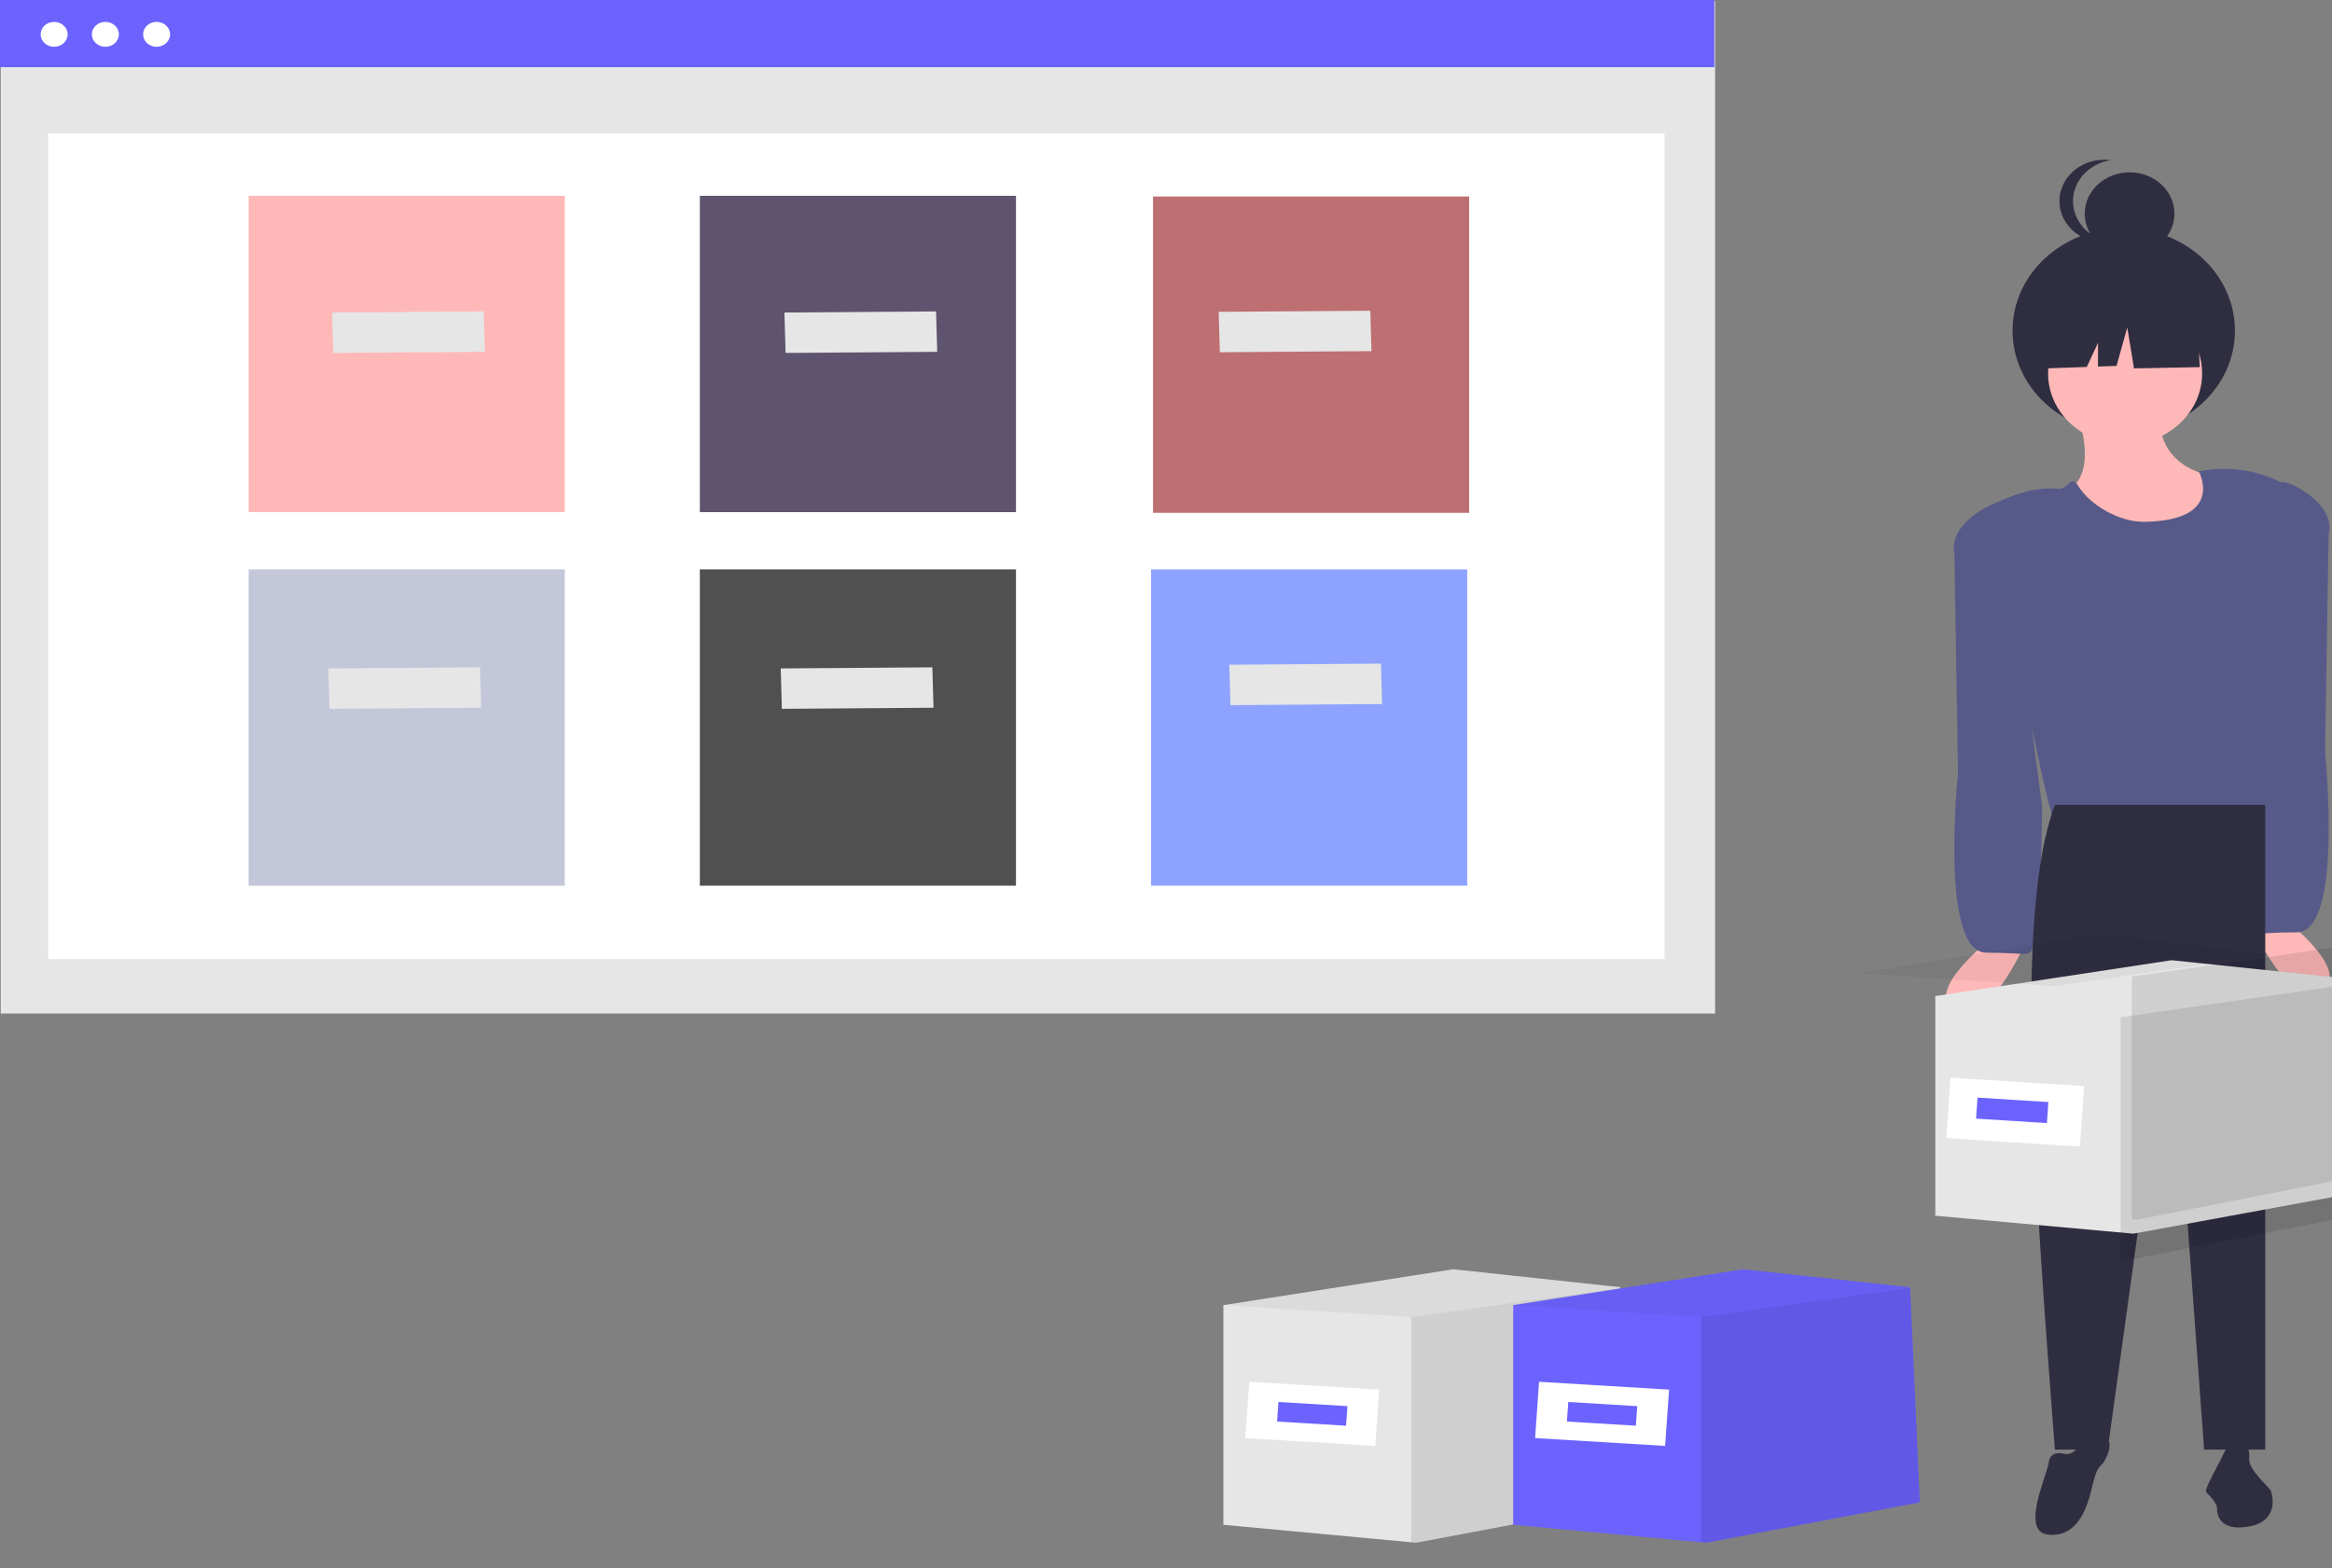 <svg width="629" height="423" viewBox="0 0 629 423" fill="none" xmlns="http://www.w3.org/2000/svg">
<rect x="0" y="0" width="629" height="423" fill="#808080" stroke="none"/>
<g clip-path="url(#clip0)">
<path d="M349.809 129.127C348.365 129.089 346.961 128.692 345.755 127.981L345.665 127.898L316 87.38L320.923 86.956L347.304 68.578C347.637 68.346 348.02 68.178 348.43 68.085C348.839 67.992 349.265 67.975 349.682 68.036C350.099 68.097 350.497 68.234 350.852 68.439C351.207 68.644 351.51 68.912 351.743 69.227L380.581 108.206C381.023 108.808 381.183 109.542 381.025 110.248C380.868 110.954 380.405 111.577 379.738 111.981L351.833 128.785C351.189 129.014 350.502 129.13 349.809 129.127Z" fill="white"/>
<path d="M462.606 0.242H0.198V273.374H462.606V0.242Z" fill="#E6E6E6"/>
<path d="M448.963 36H13V258.716H448.963V36Z" fill="white"/>
<path d="M462.408 0H0V18.118H462.408V0Z" fill="#6C63FF"/>
<path d="M14.598 12.621C16.609 12.621 18.239 11.117 18.239 9.263C18.239 7.408 16.609 5.905 14.598 5.905C12.588 5.905 10.957 7.408 10.957 9.263C10.957 11.117 12.588 12.621 14.598 12.621Z" fill="white"/>
<path d="M28.419 12.621C30.43 12.621 32.06 11.117 32.06 9.263C32.06 7.408 30.43 5.905 28.419 5.905C26.408 5.905 24.778 7.408 24.778 9.263C24.778 11.117 26.408 12.621 28.419 12.621Z" fill="white"/>
<path d="M42.239 12.621C44.25 12.621 45.88 11.117 45.88 9.263C45.88 7.408 44.25 5.905 42.239 5.905C40.228 5.905 38.598 7.408 38.598 9.263C38.598 11.117 40.228 12.621 42.239 12.621Z" fill="white"/>
<path d="M152.328 52.818H67.06V138.137H152.328V52.818Z" fill="#FFB8B8"/>
<path d="M274.035 52.818H188.767V138.137H274.035V52.818Z" fill="#5F546F"/>
<path d="M152.328 153.58H67.06V238.899H152.328V153.58Z" fill="#C3C7D9"/>
<path d="M274.035 153.58H188.767V238.899H274.035V153.58Z" fill="#505050"/>
<path d="M395.741 153.58H310.473V238.899H395.741V153.58Z" fill="#8EA3FF"/>
<path d="M439.654 405.235L381.974 416.124L380.66 416L329.971 411.282V352.038L392.022 342.362L437.034 347.203L437.05 347.466V347.59L439.654 405.235Z" fill="#E6E6E6"/>
<path opacity="0.1" d="M439.654 405.235L381.974 416.124L380.66 416V355.266L437.05 347.466L439.654 405.235Z" fill="black"/>
<path opacity="0.05" d="M437.05 347.59L437.034 347.605L380.66 355.266L329.971 352.038L392.022 342.362L437.034 347.203L437.05 347.466V347.59Z" fill="black"/>
<path d="M372.019 374.825L336.949 372.714L335.875 387.895L370.944 390.006L372.019 374.825Z" fill="white"/>
<path d="M363.438 379.28L344.83 378.16L344.456 383.44L363.064 384.56L363.438 379.28Z" fill="#6C63FF"/>
<path d="M517.831 405.235L460.151 416.124L458.836 416L408.148 411.282V352.038L470.198 342.362L515.21 347.203L515.227 347.466V347.59L517.831 405.235Z" fill="#6C63FF"/>
<path opacity="0.1" d="M517.831 405.235L460.151 416.124L458.836 416V355.266L515.227 347.466L517.831 405.235Z" fill="black"/>
<path opacity="0.05" d="M515.227 347.59L515.21 347.605L458.836 355.266L408.148 352.038L470.199 342.362L515.21 347.203L515.227 347.466V347.59Z" fill="black"/>
<path d="M450.195 374.825L415.126 372.714L414.052 387.895L449.121 390.006L450.195 374.825Z" fill="white"/>
<path d="M441.615 379.28L423.007 378.16L422.633 383.44L441.241 384.56L441.615 379.28Z" fill="#6C63FF"/>
<path d="M559.57 109.555C559.57 109.555 569.747 133.803 551.089 133.803C532.431 133.803 579.924 158.05 598.582 143.971C617.239 129.892 606.214 129.11 606.214 129.11C606.214 129.11 581.62 131.456 582.468 111.12L559.57 109.555Z" fill="#FFB8B8"/>
<path d="M572.827 116.854C589.392 116.854 602.821 104.469 602.821 89.191C602.821 73.913 589.392 61.528 572.827 61.528C556.262 61.528 542.833 73.913 542.833 89.191C542.833 104.469 556.262 116.854 572.827 116.854Z" fill="#2F2E41"/>
<path d="M573.197 119.888C584.671 119.888 593.972 111.31 593.972 100.728C593.972 90.146 584.671 81.567 573.197 81.567C561.724 81.567 552.422 90.146 552.422 100.728C552.422 111.31 561.724 119.888 573.197 119.888Z" fill="#FFB8B8"/>
<path d="M593.069 127.154C593.069 127.154 600.315 140.377 578.474 140.751C571.76 140.867 563.774 136.354 560.478 130.958C558.536 127.778 558.045 132.169 554.905 131.847C548.958 131.238 542.605 133.513 536.92 136.301C536.186 136.661 535.61 137.244 535.291 137.952C534.971 138.66 534.928 139.448 535.169 140.181C539.48 153.374 551.792 216.834 553.692 220.29C558.546 229.113 612 224.5 612 224.5C612.72 200.492 602.341 156.74 618.959 132.313C615.304 129.779 611.096 128.006 606.627 127.116C602.158 126.225 597.532 126.238 593.069 127.154Z" fill="#575A89"/>
<path d="M592.625 85.994L577.403 78.641L556.384 81.649L552.035 99.364L562.861 98.979L565.885 92.471V98.872L570.88 98.695L573.779 88.334L575.592 99.364L593.349 99.029L592.625 85.994Z" fill="#2F2E41"/>
<path d="M574.405 68.808C581.09 68.808 586.508 63.81 586.508 57.645C586.508 51.481 581.09 46.483 574.405 46.483C567.721 46.483 562.303 51.481 562.303 57.645C562.303 63.81 567.721 68.808 574.405 68.808Z" fill="#2F2E41"/>
<path d="M559.146 54.248C559.146 51.582 560.18 49.004 562.062 46.98C563.944 44.957 566.55 43.621 569.407 43.215C567.683 42.971 565.922 43.075 564.245 43.517C562.568 43.96 561.015 44.732 559.692 45.78C558.368 46.828 557.306 48.127 556.578 49.589C555.85 51.05 555.473 52.64 555.473 54.248C555.473 55.857 555.85 57.447 556.578 58.908C557.306 60.37 558.368 61.669 559.692 62.717C561.015 63.765 562.568 64.537 564.245 64.98C565.922 65.422 567.683 65.525 569.407 65.282C566.55 64.876 563.944 63.54 562.062 61.516C560.18 59.493 559.146 56.914 559.146 54.248V54.248Z" fill="#2F2E41"/>
<path d="M539.147 251.491C539.147 251.491 517.945 267.135 527.274 272.61C536.603 278.085 547.628 251.491 547.628 251.491H539.147Z" fill="#FFB8B8"/>
<path d="M540.065 135.62C538.967 134.478 525.098 141.002 527.155 149.511L528.122 208.472C528.122 208.472 523.034 256.967 535.755 256.967C548.476 256.967 546.975 258.597 548.671 254.686C550.368 250.776 550.823 217.644 550.823 217.644L540.065 135.62Z" fill="#575A89"/>
<path d="M605.658 246.199C605.658 246.199 616.683 272.793 626.012 267.318C635.341 261.843 614.139 246.199 614.139 246.199H605.658Z" fill="#FFB8B8"/>
<path d="M610.172 212.815C610.172 212.815 604.89 245.286 606.586 249.197C608.282 253.107 606.781 251.477 619.502 251.477C632.224 251.477 627.135 202.982 627.135 202.982L628.103 144.021C630.159 135.512 616.291 128.988 615.193 130.13L603 168.496L610.172 212.815Z" fill="#575A89"/>
<path d="M601.357 387.446C601.84 389.875 594.118 401.531 595.084 402.502C596.049 403.474 597.979 405.417 597.979 406.874C597.979 408.331 598.462 413.188 606.665 411.73C614.869 410.273 612.939 402.988 612.456 402.017C611.974 401.045 606.183 396.188 606.665 393.274C607.148 390.36 604.252 385.503 601.357 387.446Z" fill="#2F2E41"/>
<path d="M556.486 392.067C556.486 392.067 552.978 391.117 552.573 394.54C552.169 397.963 544.79 413.185 552.494 413.947C560.198 414.709 562.863 407.042 564.153 401.651C565.443 396.26 565.932 395.951 567.01 394.918C568.087 393.885 570.651 388.227 567.434 387.796C564.216 387.366 562.567 384 562.567 384C562.567 384 561.553 393.44 556.486 392.067Z" fill="#2F2E41"/>
<path d="M611 391H594.5L585.515 268.028L568.5 391L554.244 391C548.334 313.562 543.5 246 554.244 217.093H611V391Z" fill="#2F2E41"/>
<path d="M634.648 321.873L575.409 332.762L574.059 332.638L522 327.92V268.675L585.728 259L631.956 263.841L631.973 264.104V264.228L634.648 321.873Z" fill="#E6E6E6"/>
<path opacity="0.05" d="M612 257.672L611.983 257.688L554.071 266L502 262.498L565.743 252L611.983 257.253L612 257.538V257.672Z" fill="black"/>
<path d="M562.121 292.952L526.104 290.684L525 306.997L561.017 309.266L562.121 292.952Z" fill="white"/>
<path d="M552.495 297.26L533.384 296.057L533 301.731L552.111 302.934L552.495 297.26Z" fill="#6C63FF"/>
<path opacity="0.1" d="M636 317.264L576.359 329L575 328.867V263.406L633.307 255L636 317.264Z" fill="black"/>
<path opacity="0.1" d="M633 328.264L573.359 340L572 339.867V274.406L630.307 266L633 328.264Z" fill="black"/>
<path d="M334.111 101.07C333.832 101.07 333.557 101.009 333.31 100.892C333.064 100.775 332.853 100.606 332.697 100.399L329.289 95.879C329.038 95.544 328.945 95.134 329.032 94.739C329.118 94.344 329.377 93.995 329.75 93.769L348.51 83.028C348.067 82.951 348.885 82.804 348.51 83.028C348.953 83.106 349.343 83.336 349.595 83.67L353.003 88.191C353.255 88.525 353.347 88.935 353.261 89.33C353.174 89.726 352.916 90.074 352.542 90.3L335.059 100.811C334.779 100.98 334.449 101.07 334.111 101.07Z" fill="#3F3D56"/>
<path d="M396.268 53H311V138.319H396.268V53Z" fill="#BE6F72"/>
<path d="M369.609 83.814L328.711 84.111L329.024 95.009L369.923 94.713L369.609 83.814Z" fill="#E6E6E6"/>
<path d="M252.478 84L211.579 84.297L211.893 95.196L252.791 94.899L252.478 84Z" fill="#E6E6E6"/>
<path d="M130.478 84L89.579 84.297L89.893 95.196L130.791 94.899L130.478 84Z" fill="#E6E6E6"/>
<path d="M129.478 180L88.579 180.297L88.893 191.196L129.791 190.899L129.478 180Z" fill="#E6E6E6"/>
<path d="M372.478 179L331.579 179.297L331.893 190.196L372.791 189.899L372.478 179Z" fill="#E6E6E6"/>
<path d="M251.478 180L210.579 180.297L210.893 191.196L251.791 190.899L251.478 180Z" fill="#E6E6E6"/>
</g>
<defs>
<clipPath id="clip0">
<rect width="629" height="423" fill="white"/>
</clipPath>
</defs>
</svg>
